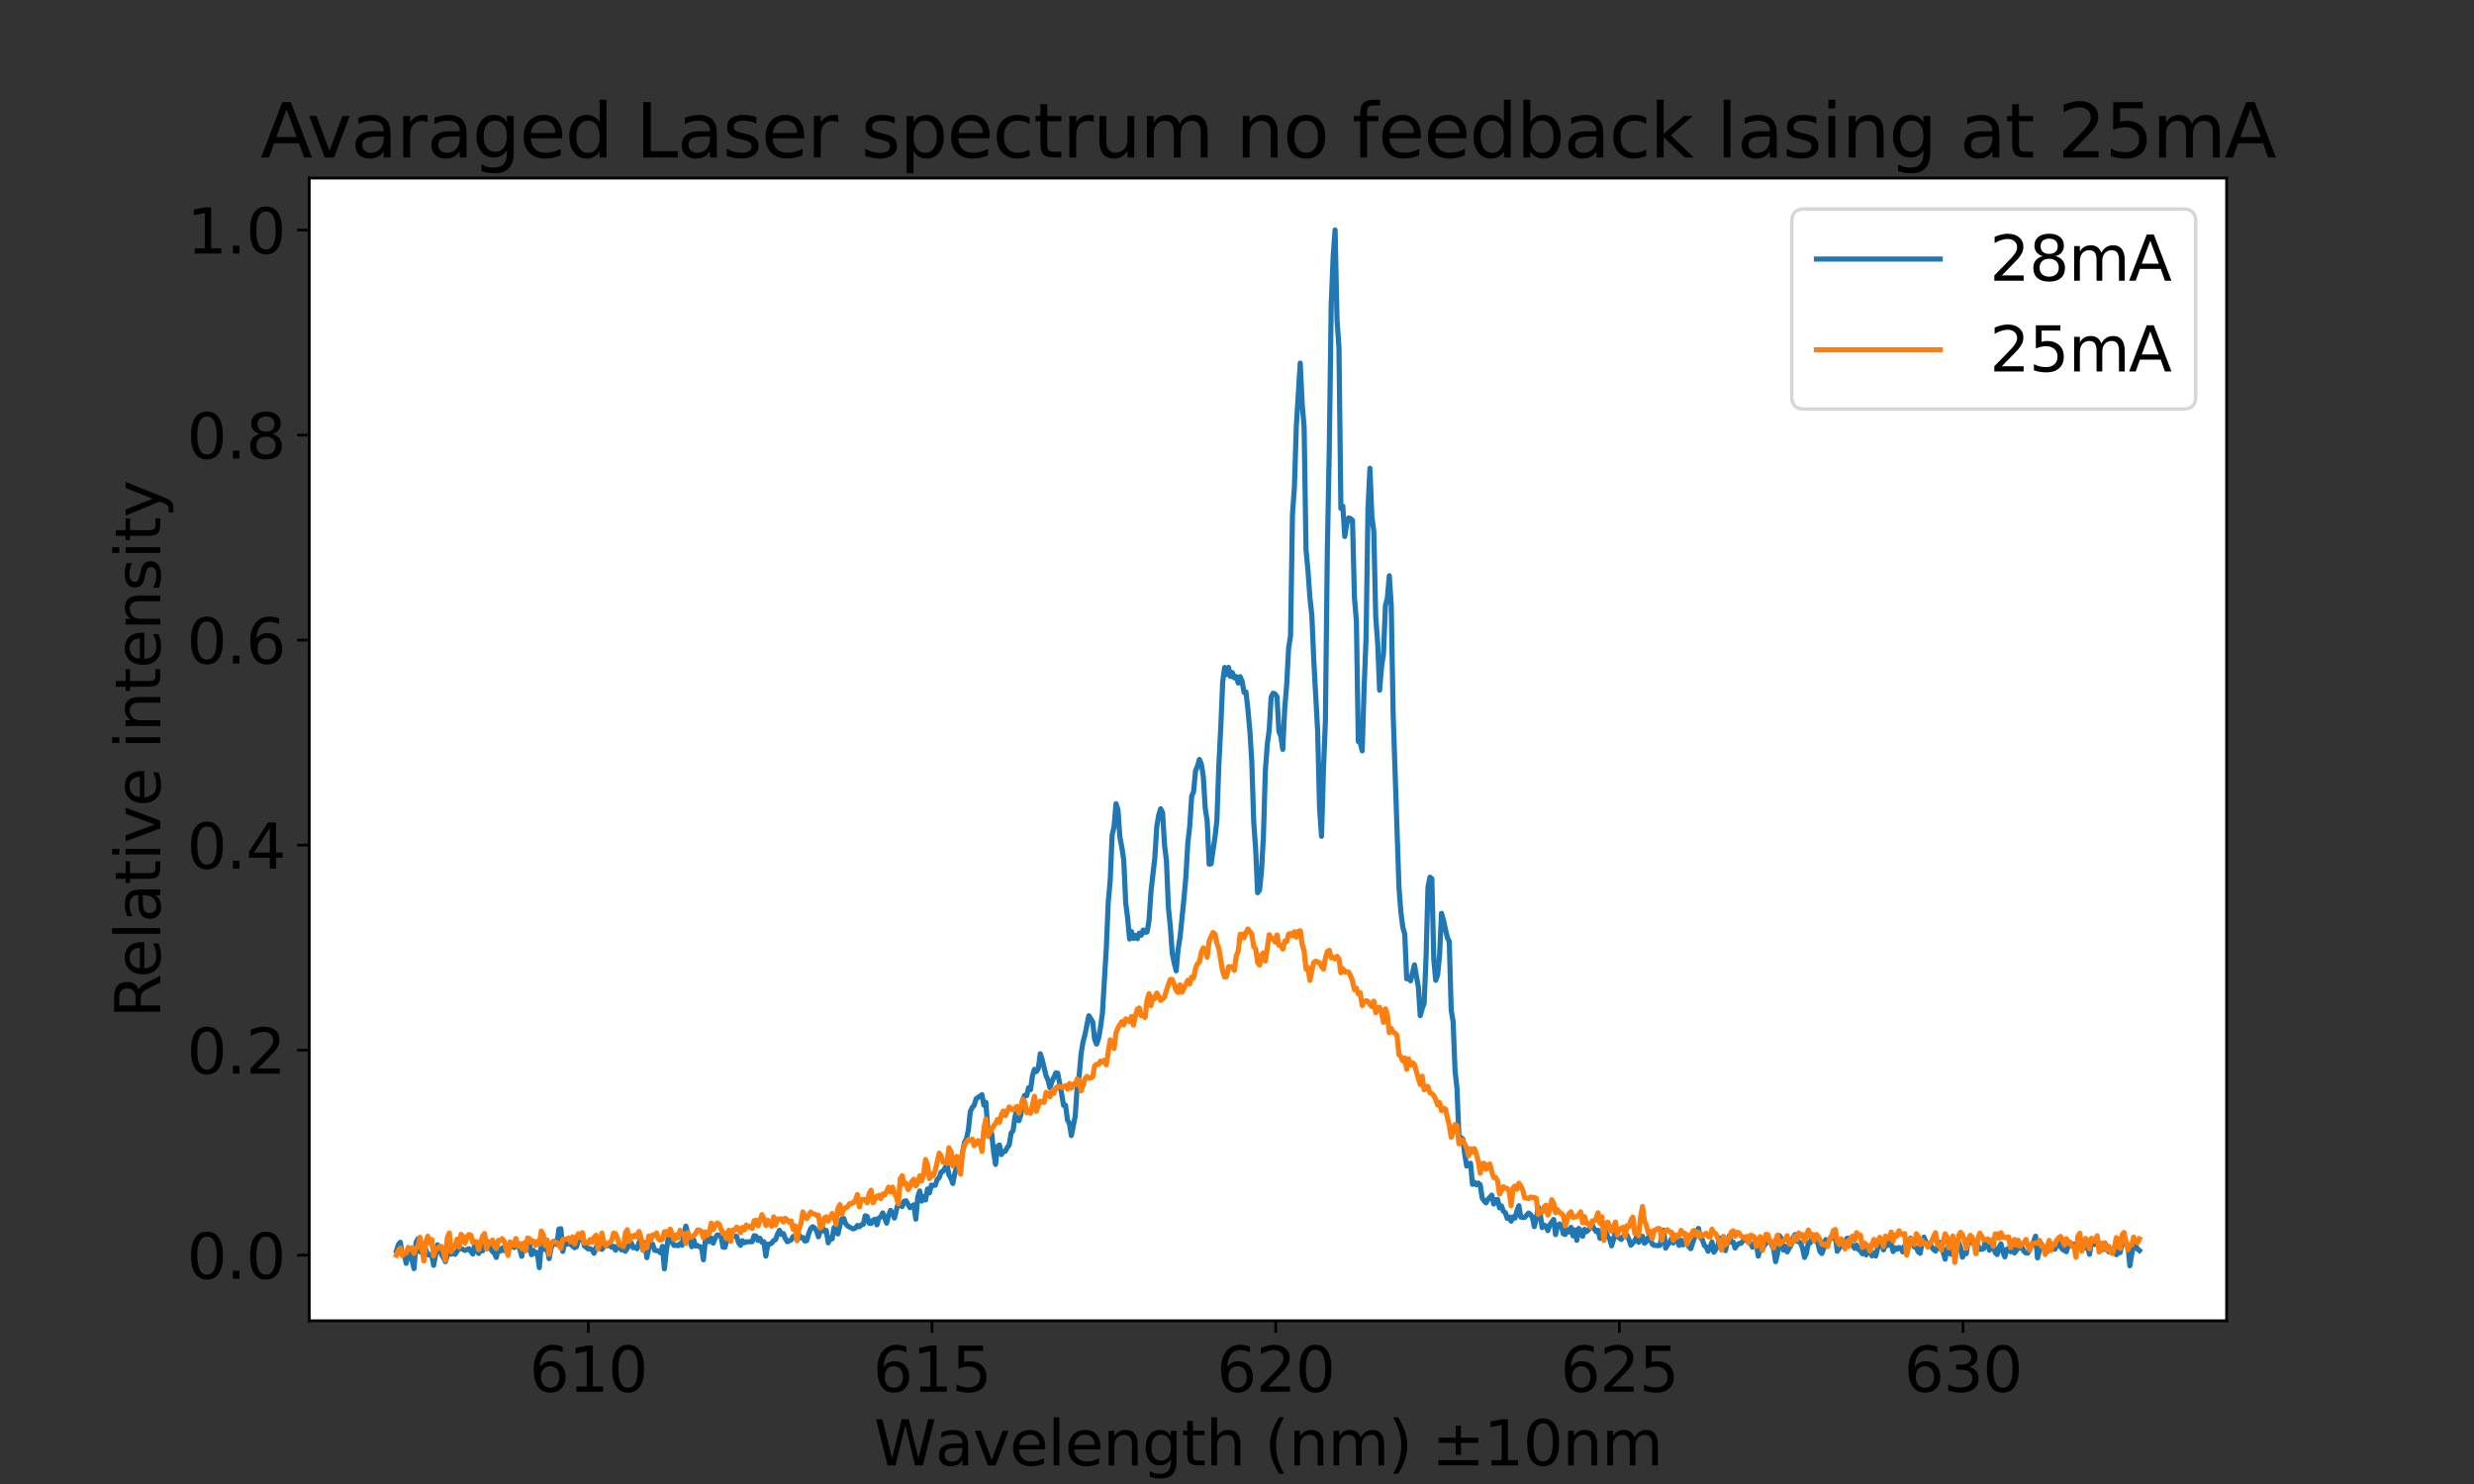<?xml version="1.0" encoding="utf-8" standalone="no"?>
<!DOCTYPE svg PUBLIC "-//W3C//DTD SVG 1.1//EN"
  "http://www.w3.org/Graphics/SVG/1.1/DTD/svg11.dtd">
<svg xmlns:xlink="http://www.w3.org/1999/xlink" width="720pt" height="432pt" viewBox="0 0 720 432" xmlns="http://www.w3.org/2000/svg" version="1.1">
 <rect x="0" y="0" width="720" height="432" fill="#333333" stroke="none"/>
 <defs>
  <style type="text/css">*{stroke-linejoin: round; stroke-linecap: butt}</style>
 </defs>
 <g id="figure_1">
  <g id="patch_1">
   <path d="M 0 432 
L 720 432 
L 720 0 
L 0 0 
L 0 432 
z
" style="fill: none"/>
  </g>
  <g id="axes_1">
   <g id="patch_2">
    <path d="M 90 384.48 
L 648 384.48 
L 648 51.84 
L 90 51.84 
z
" style="fill: #ffffff"/>
   </g>
   <g id="matplotlib.axis_1">
    <g id="xtick_1">
     <g id="line2d_1">
      <defs>
       <path id="m529fa266ee" d="M 0 0 
L 0 3.5 
" style="stroke: #000000; stroke-width: 0.8"/>
      </defs>
      <g>
       <use xlink:href="#m529fa266ee" x="171.212" y="384.48" style="stroke: #000000; stroke-width: 0.8"/>
      </g>
     </g>
     <g id="text_1">
      <!-- 610 -->
      <g transform="translate(154.034 405.157) scale(0.18 -0.18)">
       <defs>
        <path id="DejaVuSans-36" d="M 2113 2584 
Q 1688 2584 1439 2293 
Q 1191 2003 1191 1497 
Q 1191 994 1439 701 
Q 1688 409 2113 409 
Q 2538 409 2786 701 
Q 3034 994 3034 1497 
Q 3034 2003 2786 2293 
Q 2538 2584 2113 2584 
z
M 3366 4563 
L 3366 3988 
Q 3128 4100 2886 4159 
Q 2644 4219 2406 4219 
Q 1781 4219 1451 3797 
Q 1122 3375 1075 2522 
Q 1259 2794 1537 2939 
Q 1816 3084 2150 3084 
Q 2853 3084 3261 2657 
Q 3669 2231 3669 1497 
Q 3669 778 3244 343 
Q 2819 -91 2113 -91 
Q 1303 -91 875 529 
Q 447 1150 447 2328 
Q 447 3434 972 4092 
Q 1497 4750 2381 4750 
Q 2619 4750 2861 4703 
Q 3103 4656 3366 4563 
z
" transform="scale(0.016)"/>
        <path id="DejaVuSans-31" d="M 794 531 
L 1825 531 
L 1825 4091 
L 703 3866 
L 703 4441 
L 1819 4666 
L 2450 4666 
L 2450 531 
L 3481 531 
L 3481 0 
L 794 0 
L 794 531 
z
" transform="scale(0.016)"/>
        <path id="DejaVuSans-30" d="M 2034 4250 
Q 1547 4250 1301 3770 
Q 1056 3291 1056 2328 
Q 1056 1369 1301 889 
Q 1547 409 2034 409 
Q 2525 409 2770 889 
Q 3016 1369 3016 2328 
Q 3016 3291 2770 3770 
Q 2525 4250 2034 4250 
z
M 2034 4750 
Q 2819 4750 3233 4129 
Q 3647 3509 3647 2328 
Q 3647 1150 3233 529 
Q 2819 -91 2034 -91 
Q 1250 -91 836 529 
Q 422 1150 422 2328 
Q 422 3509 836 4129 
Q 1250 4750 2034 4750 
z
" transform="scale(0.016)"/>
       </defs>
       <use xlink:href="#DejaVuSans-36"/>
       <use xlink:href="#DejaVuSans-31" x="63.623"/>
       <use xlink:href="#DejaVuSans-30" x="127.246"/>
      </g>
     </g>
    </g>
    <g id="xtick_2">
     <g id="line2d_2">
      <g>
       <use xlink:href="#m529fa266ee" x="271.234" y="384.48" style="stroke: #000000; stroke-width: 0.8"/>
      </g>
     </g>
     <g id="text_2">
      <!-- 615 -->
      <g transform="translate(254.055 405.157) scale(0.18 -0.18)">
       <defs>
        <path id="DejaVuSans-35" d="M 691 4666 
L 3169 4666 
L 3169 4134 
L 1269 4134 
L 1269 2991 
Q 1406 3038 1543 3061 
Q 1681 3084 1819 3084 
Q 2600 3084 3056 2656 
Q 3513 2228 3513 1497 
Q 3513 744 3044 326 
Q 2575 -91 1722 -91 
Q 1428 -91 1123 -41 
Q 819 9 494 109 
L 494 744 
Q 775 591 1075 516 
Q 1375 441 1709 441 
Q 2250 441 2565 725 
Q 2881 1009 2881 1497 
Q 2881 1984 2565 2268 
Q 2250 2553 1709 2553 
Q 1456 2553 1204 2497 
Q 953 2441 691 2322 
L 691 4666 
z
" transform="scale(0.016)"/>
       </defs>
       <use xlink:href="#DejaVuSans-36"/>
       <use xlink:href="#DejaVuSans-31" x="63.623"/>
       <use xlink:href="#DejaVuSans-35" x="127.246"/>
      </g>
     </g>
    </g>
    <g id="xtick_3">
     <g id="line2d_3">
      <g>
       <use xlink:href="#m529fa266ee" x="371.255" y="384.48" style="stroke: #000000; stroke-width: 0.8"/>
      </g>
     </g>
     <g id="text_3">
      <!-- 620 -->
      <g transform="translate(354.076 405.157) scale(0.18 -0.18)">
       <defs>
        <path id="DejaVuSans-32" d="M 1228 531 
L 3431 531 
L 3431 0 
L 469 0 
L 469 531 
Q 828 903 1448 1529 
Q 2069 2156 2228 2338 
Q 2531 2678 2651 2914 
Q 2772 3150 2772 3378 
Q 2772 3750 2511 3984 
Q 2250 4219 1831 4219 
Q 1534 4219 1204 4116 
Q 875 4013 500 3803 
L 500 4441 
Q 881 4594 1212 4672 
Q 1544 4750 1819 4750 
Q 2544 4750 2975 4387 
Q 3406 4025 3406 3419 
Q 3406 3131 3298 2873 
Q 3191 2616 2906 2266 
Q 2828 2175 2409 1742 
Q 1991 1309 1228 531 
z
" transform="scale(0.016)"/>
       </defs>
       <use xlink:href="#DejaVuSans-36"/>
       <use xlink:href="#DejaVuSans-32" x="63.623"/>
       <use xlink:href="#DejaVuSans-30" x="127.246"/>
      </g>
     </g>
    </g>
    <g id="xtick_4">
     <g id="line2d_4">
      <g>
       <use xlink:href="#m529fa266ee" x="471.276" y="384.48" style="stroke: #000000; stroke-width: 0.8"/>
      </g>
     </g>
     <g id="text_4">
      <!-- 625 -->
      <g transform="translate(454.097 405.157) scale(0.18 -0.18)">
       <use xlink:href="#DejaVuSans-36"/>
       <use xlink:href="#DejaVuSans-32" x="63.623"/>
       <use xlink:href="#DejaVuSans-35" x="127.246"/>
      </g>
     </g>
    </g>
    <g id="xtick_5">
     <g id="line2d_5">
      <g>
       <use xlink:href="#m529fa266ee" x="571.297" y="384.48" style="stroke: #000000; stroke-width: 0.8"/>
      </g>
     </g>
     <g id="text_5">
      <!-- 630 -->
      <g transform="translate(554.118 405.157) scale(0.18 -0.18)">
       <defs>
        <path id="DejaVuSans-33" d="M 2597 2516 
Q 3050 2419 3304 2112 
Q 3559 1806 3559 1356 
Q 3559 666 3084 287 
Q 2609 -91 1734 -91 
Q 1441 -91 1130 -33 
Q 819 25 488 141 
L 488 750 
Q 750 597 1062 519 
Q 1375 441 1716 441 
Q 2309 441 2620 675 
Q 2931 909 2931 1356 
Q 2931 1769 2642 2001 
Q 2353 2234 1838 2234 
L 1294 2234 
L 1294 2753 
L 1863 2753 
Q 2328 2753 2575 2939 
Q 2822 3125 2822 3475 
Q 2822 3834 2567 4026 
Q 2313 4219 1838 4219 
Q 1578 4219 1281 4162 
Q 984 4106 628 3988 
L 628 4550 
Q 988 4650 1302 4700 
Q 1616 4750 1894 4750 
Q 2613 4750 3031 4423 
Q 3450 4097 3450 3541 
Q 3450 3153 3228 2886 
Q 3006 2619 2597 2516 
z
" transform="scale(0.016)"/>
       </defs>
       <use xlink:href="#DejaVuSans-36"/>
       <use xlink:href="#DejaVuSans-33" x="63.623"/>
       <use xlink:href="#DejaVuSans-30" x="127.246"/>
      </g>
     </g>
    </g>
    <g id="text_6">
     <!-- Wavelength (nm) $\pm 10$nm -->
     <g transform="translate(254.34 426.581) scale(0.18 -0.18)">
      <defs>
       <path id="DejaVuSans-57" d="M 213 4666 
L 850 4666 
L 1831 722 
L 2809 4666 
L 3519 4666 
L 4500 722 
L 5478 4666 
L 6119 4666 
L 4947 0 
L 4153 0 
L 3169 4050 
L 2175 0 
L 1381 0 
L 213 4666 
z
" transform="scale(0.016)"/>
       <path id="DejaVuSans-61" d="M 2194 1759 
Q 1497 1759 1228 1600 
Q 959 1441 959 1056 
Q 959 750 1161 570 
Q 1363 391 1709 391 
Q 2188 391 2477 730 
Q 2766 1069 2766 1631 
L 2766 1759 
L 2194 1759 
z
M 3341 1997 
L 3341 0 
L 2766 0 
L 2766 531 
Q 2569 213 2275 61 
Q 1981 -91 1556 -91 
Q 1019 -91 701 211 
Q 384 513 384 1019 
Q 384 1609 779 1909 
Q 1175 2209 1959 2209 
L 2766 2209 
L 2766 2266 
Q 2766 2663 2505 2880 
Q 2244 3097 1772 3097 
Q 1472 3097 1187 3025 
Q 903 2953 641 2809 
L 641 3341 
Q 956 3463 1253 3523 
Q 1550 3584 1831 3584 
Q 2591 3584 2966 3190 
Q 3341 2797 3341 1997 
z
" transform="scale(0.016)"/>
       <path id="DejaVuSans-76" d="M 191 3500 
L 800 3500 
L 1894 563 
L 2988 3500 
L 3597 3500 
L 2284 0 
L 1503 0 
L 191 3500 
z
" transform="scale(0.016)"/>
       <path id="DejaVuSans-65" d="M 3597 1894 
L 3597 1613 
L 953 1613 
Q 991 1019 1311 708 
Q 1631 397 2203 397 
Q 2534 397 2845 478 
Q 3156 559 3463 722 
L 3463 178 
Q 3153 47 2828 -22 
Q 2503 -91 2169 -91 
Q 1331 -91 842 396 
Q 353 884 353 1716 
Q 353 2575 817 3079 
Q 1281 3584 2069 3584 
Q 2775 3584 3186 3129 
Q 3597 2675 3597 1894 
z
M 3022 2063 
Q 3016 2534 2758 2815 
Q 2500 3097 2075 3097 
Q 1594 3097 1305 2825 
Q 1016 2553 972 2059 
L 3022 2063 
z
" transform="scale(0.016)"/>
       <path id="DejaVuSans-6c" d="M 603 4863 
L 1178 4863 
L 1178 0 
L 603 0 
L 603 4863 
z
" transform="scale(0.016)"/>
       <path id="DejaVuSans-6e" d="M 3513 2113 
L 3513 0 
L 2938 0 
L 2938 2094 
Q 2938 2591 2744 2837 
Q 2550 3084 2163 3084 
Q 1697 3084 1428 2787 
Q 1159 2491 1159 1978 
L 1159 0 
L 581 0 
L 581 3500 
L 1159 3500 
L 1159 2956 
Q 1366 3272 1645 3428 
Q 1925 3584 2291 3584 
Q 2894 3584 3203 3211 
Q 3513 2838 3513 2113 
z
" transform="scale(0.016)"/>
       <path id="DejaVuSans-67" d="M 2906 1791 
Q 2906 2416 2648 2759 
Q 2391 3103 1925 3103 
Q 1463 3103 1205 2759 
Q 947 2416 947 1791 
Q 947 1169 1205 825 
Q 1463 481 1925 481 
Q 2391 481 2648 825 
Q 2906 1169 2906 1791 
z
M 3481 434 
Q 3481 -459 3084 -895 
Q 2688 -1331 1869 -1331 
Q 1566 -1331 1297 -1286 
Q 1028 -1241 775 -1147 
L 775 -588 
Q 1028 -725 1275 -790 
Q 1522 -856 1778 -856 
Q 2344 -856 2625 -561 
Q 2906 -266 2906 331 
L 2906 616 
Q 2728 306 2450 153 
Q 2172 0 1784 0 
Q 1141 0 747 490 
Q 353 981 353 1791 
Q 353 2603 747 3093 
Q 1141 3584 1784 3584 
Q 2172 3584 2450 3431 
Q 2728 3278 2906 2969 
L 2906 3500 
L 3481 3500 
L 3481 434 
z
" transform="scale(0.016)"/>
       <path id="DejaVuSans-74" d="M 1172 4494 
L 1172 3500 
L 2356 3500 
L 2356 3053 
L 1172 3053 
L 1172 1153 
Q 1172 725 1289 603 
Q 1406 481 1766 481 
L 2356 481 
L 2356 0 
L 1766 0 
Q 1100 0 847 248 
Q 594 497 594 1153 
L 594 3053 
L 172 3053 
L 172 3500 
L 594 3500 
L 594 4494 
L 1172 4494 
z
" transform="scale(0.016)"/>
       <path id="DejaVuSans-68" d="M 3513 2113 
L 3513 0 
L 2938 0 
L 2938 2094 
Q 2938 2591 2744 2837 
Q 2550 3084 2163 3084 
Q 1697 3084 1428 2787 
Q 1159 2491 1159 1978 
L 1159 0 
L 581 0 
L 581 4863 
L 1159 4863 
L 1159 2956 
Q 1366 3272 1645 3428 
Q 1925 3584 2291 3584 
Q 2894 3584 3203 3211 
Q 3513 2838 3513 2113 
z
" transform="scale(0.016)"/>
       <path id="DejaVuSans-20" transform="scale(0.016)"/>
       <path id="DejaVuSans-28" d="M 1984 4856 
Q 1566 4138 1362 3434 
Q 1159 2731 1159 2009 
Q 1159 1288 1364 580 
Q 1569 -128 1984 -844 
L 1484 -844 
Q 1016 -109 783 600 
Q 550 1309 550 2009 
Q 550 2706 781 3412 
Q 1013 4119 1484 4856 
L 1984 4856 
z
" transform="scale(0.016)"/>
       <path id="DejaVuSans-6d" d="M 3328 2828 
Q 3544 3216 3844 3400 
Q 4144 3584 4550 3584 
Q 5097 3584 5394 3201 
Q 5691 2819 5691 2113 
L 5691 0 
L 5113 0 
L 5113 2094 
Q 5113 2597 4934 2840 
Q 4756 3084 4391 3084 
Q 3944 3084 3684 2787 
Q 3425 2491 3425 1978 
L 3425 0 
L 2847 0 
L 2847 2094 
Q 2847 2600 2669 2842 
Q 2491 3084 2119 3084 
Q 1678 3084 1418 2786 
Q 1159 2488 1159 1978 
L 1159 0 
L 581 0 
L 581 3500 
L 1159 3500 
L 1159 2956 
Q 1356 3278 1631 3431 
Q 1906 3584 2284 3584 
Q 2666 3584 2933 3390 
Q 3200 3197 3328 2828 
z
" transform="scale(0.016)"/>
       <path id="DejaVuSans-29" d="M 513 4856 
L 1013 4856 
Q 1481 4119 1714 3412 
Q 1947 2706 1947 2009 
Q 1947 1309 1714 600 
Q 1481 -109 1013 -844 
L 513 -844 
Q 928 -128 1133 580 
Q 1338 1288 1338 2009 
Q 1338 2731 1133 3434 
Q 928 4138 513 4856 
z
" transform="scale(0.016)"/>
       <path id="DejaVuSans-b1" d="M 2944 4013 
L 2944 2803 
L 4684 2803 
L 4684 2272 
L 2944 2272 
L 2944 1063 
L 2419 1063 
L 2419 2272 
L 678 2272 
L 678 2803 
L 2419 2803 
L 2419 4013 
L 2944 4013 
z
M 678 531 
L 4684 531 
L 4684 0 
L 678 0 
L 678 531 
z
" transform="scale(0.016)"/>
      </defs>
      <use xlink:href="#DejaVuSans-57" transform="translate(0 0.016)"/>
      <use xlink:href="#DejaVuSans-61" transform="translate(98.877 0.016)"/>
      <use xlink:href="#DejaVuSans-76" transform="translate(160.156 0.016)"/>
      <use xlink:href="#DejaVuSans-65" transform="translate(219.336 0.016)"/>
      <use xlink:href="#DejaVuSans-6c" transform="translate(280.859 0.016)"/>
      <use xlink:href="#DejaVuSans-65" transform="translate(308.643 0.016)"/>
      <use xlink:href="#DejaVuSans-6e" transform="translate(370.166 0.016)"/>
      <use xlink:href="#DejaVuSans-67" transform="translate(433.545 0.016)"/>
      <use xlink:href="#DejaVuSans-74" transform="translate(497.021 0.016)"/>
      <use xlink:href="#DejaVuSans-68" transform="translate(536.23 0.016)"/>
      <use xlink:href="#DejaVuSans-20" transform="translate(599.609 0.016)"/>
      <use xlink:href="#DejaVuSans-28" transform="translate(631.396 0.016)"/>
      <use xlink:href="#DejaVuSans-6e" transform="translate(670.41 0.016)"/>
      <use xlink:href="#DejaVuSans-6d" transform="translate(733.789 0.016)"/>
      <use xlink:href="#DejaVuSans-29" transform="translate(831.201 0.016)"/>
      <use xlink:href="#DejaVuSans-20" transform="translate(870.215 0.016)"/>
      <use xlink:href="#DejaVuSans-b1" transform="translate(902.002 0.016)"/>
      <use xlink:href="#DejaVuSans-31" transform="translate(985.791 0.016)"/>
      <use xlink:href="#DejaVuSans-30" transform="translate(1049.414 0.016)"/>
      <use xlink:href="#DejaVuSans-6e" transform="translate(1113.037 0.016)"/>
      <use xlink:href="#DejaVuSans-6d" transform="translate(1176.416 0.016)"/>
     </g>
    </g>
   </g>
   <g id="matplotlib.axis_2">
    <g id="ytick_1">
     <g id="line2d_6">
      <defs>
       <path id="m87c6b15ca6" d="M 0 0 
L -3.5 0 
" style="stroke: #000000; stroke-width: 0.8"/>
      </defs>
      <g>
       <use xlink:href="#m87c6b15ca6" x="90" y="365.388" style="stroke: #000000; stroke-width: 0.8"/>
      </g>
     </g>
     <g id="text_7">
      <!-- 0.0 -->
      <g transform="translate(54.374 372.226) scale(0.18 -0.18)">
       <defs>
        <path id="DejaVuSans-2e" d="M 684 794 
L 1344 794 
L 1344 0 
L 684 0 
L 684 794 
z
" transform="scale(0.016)"/>
       </defs>
       <use xlink:href="#DejaVuSans-30"/>
       <use xlink:href="#DejaVuSans-2e" x="63.623"/>
       <use xlink:href="#DejaVuSans-30" x="95.41"/>
      </g>
     </g>
    </g>
    <g id="ytick_2">
     <g id="line2d_7">
      <g>
       <use xlink:href="#m87c6b15ca6" x="90" y="305.702" style="stroke: #000000; stroke-width: 0.8"/>
      </g>
     </g>
     <g id="text_8">
      <!-- 0.2 -->
      <g transform="translate(54.374 312.541) scale(0.18 -0.18)">
       <use xlink:href="#DejaVuSans-30"/>
       <use xlink:href="#DejaVuSans-2e" x="63.623"/>
       <use xlink:href="#DejaVuSans-32" x="95.41"/>
      </g>
     </g>
    </g>
    <g id="ytick_3">
     <g id="line2d_8">
      <g>
       <use xlink:href="#m87c6b15ca6" x="90" y="246.017" style="stroke: #000000; stroke-width: 0.8"/>
      </g>
     </g>
     <g id="text_9">
      <!-- 0.4 -->
      <g transform="translate(54.374 252.855) scale(0.18 -0.18)">
       <defs>
        <path id="DejaVuSans-34" d="M 2419 4116 
L 825 1625 
L 2419 1625 
L 2419 4116 
z
M 2253 4666 
L 3047 4666 
L 3047 1625 
L 3713 1625 
L 3713 1100 
L 3047 1100 
L 3047 0 
L 2419 0 
L 2419 1100 
L 313 1100 
L 313 1709 
L 2253 4666 
z
" transform="scale(0.016)"/>
       </defs>
       <use xlink:href="#DejaVuSans-30"/>
       <use xlink:href="#DejaVuSans-2e" x="63.623"/>
       <use xlink:href="#DejaVuSans-34" x="95.41"/>
      </g>
     </g>
    </g>
    <g id="ytick_4">
     <g id="line2d_9">
      <g>
       <use xlink:href="#m87c6b15ca6" x="90" y="186.331" style="stroke: #000000; stroke-width: 0.8"/>
      </g>
     </g>
     <g id="text_10">
      <!-- 0.6 -->
      <g transform="translate(54.374 193.17) scale(0.18 -0.18)">
       <use xlink:href="#DejaVuSans-30"/>
       <use xlink:href="#DejaVuSans-2e" x="63.623"/>
       <use xlink:href="#DejaVuSans-36" x="95.41"/>
      </g>
     </g>
    </g>
    <g id="ytick_5">
     <g id="line2d_10">
      <g>
       <use xlink:href="#m87c6b15ca6" x="90" y="126.646" style="stroke: #000000; stroke-width: 0.8"/>
      </g>
     </g>
     <g id="text_11">
      <!-- 0.8 -->
      <g transform="translate(54.374 133.484) scale(0.18 -0.18)">
       <defs>
        <path id="DejaVuSans-38" d="M 2034 2216 
Q 1584 2216 1326 1975 
Q 1069 1734 1069 1313 
Q 1069 891 1326 650 
Q 1584 409 2034 409 
Q 2484 409 2743 651 
Q 3003 894 3003 1313 
Q 3003 1734 2745 1975 
Q 2488 2216 2034 2216 
z
M 1403 2484 
Q 997 2584 770 2862 
Q 544 3141 544 3541 
Q 544 4100 942 4425 
Q 1341 4750 2034 4750 
Q 2731 4750 3128 4425 
Q 3525 4100 3525 3541 
Q 3525 3141 3298 2862 
Q 3072 2584 2669 2484 
Q 3125 2378 3379 2068 
Q 3634 1759 3634 1313 
Q 3634 634 3220 271 
Q 2806 -91 2034 -91 
Q 1263 -91 848 271 
Q 434 634 434 1313 
Q 434 1759 690 2068 
Q 947 2378 1403 2484 
z
M 1172 3481 
Q 1172 3119 1398 2916 
Q 1625 2713 2034 2713 
Q 2441 2713 2670 2916 
Q 2900 3119 2900 3481 
Q 2900 3844 2670 4047 
Q 2441 4250 2034 4250 
Q 1625 4250 1398 4047 
Q 1172 3844 1172 3481 
z
" transform="scale(0.016)"/>
       </defs>
       <use xlink:href="#DejaVuSans-30"/>
       <use xlink:href="#DejaVuSans-2e" x="63.623"/>
       <use xlink:href="#DejaVuSans-38" x="95.41"/>
      </g>
     </g>
    </g>
    <g id="ytick_6">
     <g id="line2d_11">
      <g>
       <use xlink:href="#m87c6b15ca6" x="90" y="66.96" style="stroke: #000000; stroke-width: 0.8"/>
      </g>
     </g>
     <g id="text_12">
      <!-- 1.0 -->
      <g transform="translate(54.374 73.799) scale(0.18 -0.18)">
       <use xlink:href="#DejaVuSans-31"/>
       <use xlink:href="#DejaVuSans-2e" x="63.623"/>
       <use xlink:href="#DejaVuSans-30" x="95.41"/>
      </g>
     </g>
    </g>
    <g id="text_13">
     <!-- Relative intensity -->
     <g transform="translate(46.631 296.333) rotate(-90) scale(0.18 -0.18)">
      <defs>
       <path id="DejaVuSans-52" d="M 2841 2188 
Q 3044 2119 3236 1894 
Q 3428 1669 3622 1275 
L 4263 0 
L 3584 0 
L 2988 1197 
Q 2756 1666 2539 1819 
Q 2322 1972 1947 1972 
L 1259 1972 
L 1259 0 
L 628 0 
L 628 4666 
L 2053 4666 
Q 2853 4666 3247 4331 
Q 3641 3997 3641 3322 
Q 3641 2881 3436 2590 
Q 3231 2300 2841 2188 
z
M 1259 4147 
L 1259 2491 
L 2053 2491 
Q 2509 2491 2742 2702 
Q 2975 2913 2975 3322 
Q 2975 3731 2742 3939 
Q 2509 4147 2053 4147 
L 1259 4147 
z
" transform="scale(0.016)"/>
       <path id="DejaVuSans-69" d="M 603 3500 
L 1178 3500 
L 1178 0 
L 603 0 
L 603 3500 
z
M 603 4863 
L 1178 4863 
L 1178 4134 
L 603 4134 
L 603 4863 
z
" transform="scale(0.016)"/>
       <path id="DejaVuSans-73" d="M 2834 3397 
L 2834 2853 
Q 2591 2978 2328 3040 
Q 2066 3103 1784 3103 
Q 1356 3103 1142 2972 
Q 928 2841 928 2578 
Q 928 2378 1081 2264 
Q 1234 2150 1697 2047 
L 1894 2003 
Q 2506 1872 2764 1633 
Q 3022 1394 3022 966 
Q 3022 478 2636 193 
Q 2250 -91 1575 -91 
Q 1294 -91 989 -36 
Q 684 19 347 128 
L 347 722 
Q 666 556 975 473 
Q 1284 391 1588 391 
Q 1994 391 2212 530 
Q 2431 669 2431 922 
Q 2431 1156 2273 1281 
Q 2116 1406 1581 1522 
L 1381 1569 
Q 847 1681 609 1914 
Q 372 2147 372 2553 
Q 372 3047 722 3315 
Q 1072 3584 1716 3584 
Q 2034 3584 2315 3537 
Q 2597 3491 2834 3397 
z
" transform="scale(0.016)"/>
       <path id="DejaVuSans-79" d="M 2059 -325 
Q 1816 -950 1584 -1140 
Q 1353 -1331 966 -1331 
L 506 -1331 
L 506 -850 
L 844 -850 
Q 1081 -850 1212 -737 
Q 1344 -625 1503 -206 
L 1606 56 
L 191 3500 
L 800 3500 
L 1894 763 
L 2988 3500 
L 3597 3500 
L 2059 -325 
z
" transform="scale(0.016)"/>
      </defs>
      <use xlink:href="#DejaVuSans-52"/>
      <use xlink:href="#DejaVuSans-65" x="64.982"/>
      <use xlink:href="#DejaVuSans-6c" x="126.506"/>
      <use xlink:href="#DejaVuSans-61" x="154.289"/>
      <use xlink:href="#DejaVuSans-74" x="215.568"/>
      <use xlink:href="#DejaVuSans-69" x="254.777"/>
      <use xlink:href="#DejaVuSans-76" x="282.561"/>
      <use xlink:href="#DejaVuSans-65" x="341.74"/>
      <use xlink:href="#DejaVuSans-20" x="403.264"/>
      <use xlink:href="#DejaVuSans-69" x="435.051"/>
      <use xlink:href="#DejaVuSans-6e" x="462.834"/>
      <use xlink:href="#DejaVuSans-74" x="526.213"/>
      <use xlink:href="#DejaVuSans-65" x="565.422"/>
      <use xlink:href="#DejaVuSans-6e" x="626.945"/>
      <use xlink:href="#DejaVuSans-73" x="690.324"/>
      <use xlink:href="#DejaVuSans-69" x="742.424"/>
      <use xlink:href="#DejaVuSans-74" x="770.207"/>
      <use xlink:href="#DejaVuSans-79" x="809.416"/>
     </g>
    </g>
   </g>
   <g id="line2d_12">
    <path d="M 115.364 364.166 
L 115.934 362.363 
L 116.504 361.63 
L 117.075 365.205 
L 117.645 365.143 
L 118.215 367.771 
L 118.786 364.532 
L 119.356 363.616 
L 119.926 366.916 
L 120.496 369.299 
L 121.067 361.691 
L 121.637 360.621 
L 122.207 364.441 
L 122.777 363.463 
L 123.347 363.555 
L 123.918 363.769 
L 124.488 365.296 
L 125.628 365.205 
L 126.198 368.352 
L 127.338 362.363 
L 127.908 363.402 
L 128.478 365.144 
L 129.048 366.06 
L 129.618 367.282 
L 130.758 363.738 
L 131.328 365.082 
L 131.898 364.685 
L 132.468 365.144 
L 133.607 363.249 
L 134.177 363.433 
L 135.317 364.013 
L 136.456 363.494 
L 137.596 365.052 
L 138.166 362.18 
L 138.735 364.074 
L 139.305 364.899 
L 139.875 363.555 
L 140.445 364.135 
L 141.014 361.507 
L 141.584 361.141 
L 142.153 361.874 
L 142.723 363.463 
L 143.293 364.288 
L 143.862 364.807 
L 144.432 366.06 
L 145.001 363.616 
L 145.571 364.227 
L 146.14 363.31 
L 146.71 364.043 
L 147.279 363.28 
L 147.849 364.135 
L 148.418 362.638 
L 148.988 362.546 
L 149.557 363.157 
L 150.696 362.485 
L 151.265 363.524 
L 151.834 365.724 
L 152.404 362.21 
L 152.973 361.752 
L 153.542 363.83 
L 154.112 362.302 
L 154.681 365.266 
L 155.25 364.013 
L 155.819 364.991 
L 156.389 364.593 
L 156.958 369.024 
L 157.527 362.088 
L 158.096 360.591 
L 158.665 363.769 
L 159.235 363.249 
L 159.804 366.396 
L 160.373 363.432 
L 160.942 361.752 
L 161.511 361.294 
L 162.08 362.302 
L 162.649 357.81 
L 163.218 357.688 
L 163.787 364.288 
L 164.356 361.66 
L 164.925 362.241 
L 165.494 361.171 
L 166.063 362.241 
L 167.201 363.219 
L 167.77 362.944 
L 168.908 359.399 
L 169.476 359.094 
L 170.045 362.669 
L 171.183 363.555 
L 171.752 363.463 
L 172.32 363.86 
L 172.889 364.838 
L 174.027 361.569 
L 174.595 361.874 
L 175.164 363.707 
L 176.301 362.18 
L 176.87 362.669 
L 177.439 362.241 
L 178.007 363.066 
L 178.576 362.791 
L 179.145 363.952 
L 179.713 362.76 
L 180.282 362.974 
L 180.85 363.86 
L 181.419 363.677 
L 181.987 364.257 
L 182.556 363.371 
L 183.124 362.21 
L 183.693 361.752 
L 184.261 363.219 
L 184.83 363.096 
L 185.398 363.524 
L 185.966 361.752 
L 186.535 360.591 
L 187.103 363.921 
L 187.672 361.782 
L 188.24 366.121 
L 188.808 363.402 
L 189.377 362.394 
L 189.945 362.18 
L 190.513 363.952 
L 191.65 364.196 
L 192.218 364.685 
L 192.786 362.821 
L 193.354 369.36 
L 193.923 364.135 
L 194.491 360.224 
L 195.059 360.316 
L 195.627 361.721 
L 196.195 362.577 
L 196.763 362.485 
L 197.331 362.638 
L 197.9 362.027 
L 198.468 362.516 
L 199.036 359.032 
L 199.604 356.924 
L 201.308 362.913 
L 201.876 360.866 
L 202.444 362.73 
L 203.012 362.577 
L 203.58 362.944 
L 204.147 363.066 
L 204.715 366.732 
L 205.283 360.957 
L 205.851 360.285 
L 206.419 361.477 
L 206.987 360.408 
L 207.555 361.874 
L 208.122 360.469 
L 208.69 359.521 
L 209.258 359.521 
L 209.826 359.766 
L 210.394 363.035 
L 210.961 363.096 
L 211.529 361.202 
L 212.097 359.857 
L 212.664 360.224 
L 213.232 359.674 
L 213.8 359.857 
L 214.367 359.919 
L 214.935 361.721 
L 215.503 362.516 
L 216.07 361.171 
L 216.638 361.782 
L 217.206 361.508 
L 218.341 361.477 
L 218.908 361.477 
L 219.476 359.705 
L 220.043 359.857 
L 220.611 361.11 
L 221.178 360.469 
L 221.746 361.63 
L 222.313 361.477 
L 222.88 365.663 
L 223.448 362.21 
L 224.015 362.18 
L 224.583 361.874 
L 225.15 361.141 
L 225.717 360.866 
L 226.285 359.246 
L 226.852 358.146 
L 227.419 359.338 
L 227.987 359.094 
L 228.554 360.53 
L 229.121 361.477 
L 230.256 360.958 
L 230.823 359.949 
L 231.39 360.163 
L 232.525 359.46 
L 233.092 360.377 
L 233.659 360.224 
L 234.226 361.263 
L 234.793 361.141 
L 235.36 359.124 
L 235.927 357.657 
L 236.494 357.107 
L 237.061 357.444 
L 237.628 358.299 
L 238.196 360.041 
L 238.763 358.177 
L 239.33 357.23 
L 239.897 358.452 
L 240.464 358.177 
L 241.03 361.782 
L 241.597 360.377 
L 242.164 360.652 
L 242.731 357.352 
L 243.298 358.605 
L 243.865 359.216 
L 244.432 356.71 
L 244.999 354.877 
L 245.566 354.724 
L 246.133 356.283 
L 246.699 356.894 
L 247.833 357.535 
L 248.4 357.719 
L 248.966 357.474 
L 249.533 356.741 
L 250.1 357.107 
L 250.667 356.557 
L 251.233 356.405 
L 251.8 353.93 
L 252.367 354.113 
L 252.933 356.069 
L 253.5 356.16 
L 254.067 355.213 
L 254.633 354.908 
L 255.2 356.557 
L 255.767 354.602 
L 256.333 354.235 
L 256.9 353.074 
L 258.033 356.069 
L 258.599 353.838 
L 259.166 352.341 
L 259.732 353.013 
L 260.299 354.602 
L 261.432 350.08 
L 261.998 350.783 
L 262.565 351.241 
L 263.131 349.683 
L 263.697 349.561 
L 264.83 351.577 
L 265.963 350.722 
L 266.529 354.908 
L 267.095 348.461 
L 267.662 346.689 
L 268.228 349.652 
L 268.794 348.308 
L 269.36 349.316 
L 269.927 346.108 
L 270.493 347.239 
L 271.059 344.977 
L 271.625 345.1 
L 272.192 345.039 
L 272.758 343.328 
L 273.324 342.839 
L 273.89 341.189 
L 274.456 340.975 
L 275.588 338.958 
L 276.154 342.014 
L 276.721 342.961 
L 277.287 344.519 
L 277.853 341.708 
L 278.419 339.692 
L 278.985 338.745 
L 279.551 339.111 
L 280.117 335.475 
L 280.683 332.603 
L 281.249 331.533 
L 281.815 328.997 
L 282.381 323.62 
L 282.946 322.397 
L 283.512 321.756 
L 284.078 319.861 
L 285.776 318.67 
L 286.342 321.756 
L 286.908 320.9 
L 287.473 328.6 
L 288.039 329.119 
L 288.605 329.944 
L 289.171 335.444 
L 289.737 338.958 
L 290.302 333.703 
L 290.868 333.305 
L 291.434 336.086 
L 291.999 335.261 
L 292.565 335.139 
L 293.131 334.039 
L 293.696 333.336 
L 294.262 329.853 
L 294.828 329.15 
L 295.393 325.086 
L 295.959 322.978 
L 296.525 326.247 
L 297.09 324.506 
L 297.656 320.106 
L 298.221 318.853 
L 298.787 318.945 
L 299.352 316.653 
L 299.918 317.203 
L 300.483 313.109 
L 301.049 311.275 
L 301.614 311.948 
L 302.18 311.031 
L 302.745 306.753 
L 303.311 308.495 
L 304.442 313.2 
L 305.007 314.423 
L 305.572 316.653 
L 306.138 314.881 
L 307.268 312.314 
L 307.834 312.437 
L 308.964 318.456 
L 309.53 321.756 
L 310.095 321.725 
L 310.66 326.064 
L 311.226 327.011 
L 311.791 330.556 
L 312.921 324.964 
L 313.486 316.317 
L 314.052 313.262 
L 314.617 306.815 
L 315.182 303.362 
L 315.747 301.253 
L 316.877 295.693 
L 318.008 297.495 
L 318.573 302.567 
L 319.138 303.942 
L 319.703 302.323 
L 320.268 299.115 
L 320.833 294.959 
L 321.963 276.137 
L 322.528 262.632 
L 323.093 256.338 
L 323.658 243.108 
L 324.223 240.694 
L 324.788 233.972 
L 325.353 235.744 
L 325.918 243.689 
L 326.482 246.591 
L 327.047 250.411 
L 327.612 262.816 
L 328.177 267.277 
L 328.742 273.357 
L 329.307 271.188 
L 329.872 273.174 
L 330.436 272.288 
L 331.001 273.265 
L 331.566 271.646 
L 332.131 272.257 
L 332.696 270.729 
L 333.26 271.432 
L 333.825 271.31 
L 334.39 268.041 
L 334.954 259.638 
L 336.084 249.708 
L 336.648 240.664 
L 337.213 237.272 
L 337.778 235.439 
L 338.342 236.539 
L 338.907 245.95 
L 339.472 250.655 
L 340.036 264.191 
L 340.601 269.782 
L 341.165 277.482 
L 341.73 280.354 
L 342.295 282.615 
L 342.859 276.321 
L 343.424 272.868 
L 344.553 261.716 
L 345.117 255.33 
L 345.682 245.461 
L 346.246 240.511 
L 346.81 231.803 
L 347.375 230.428 
L 347.939 224.378 
L 348.504 223.033 
L 349.068 221.078 
L 349.632 222.483 
L 350.197 226.058 
L 350.761 235.377 
L 351.326 238.983 
L 351.89 251.541 
L 352.454 251.48 
L 353.583 243.78 
L 354.147 238.8 
L 354.711 222.82 
L 355.276 211.759 
L 355.84 198.467 
L 356.404 194.312 
L 356.968 196.359 
L 357.533 194.281 
L 358.097 196.94 
L 358.661 195.809 
L 359.225 197.337 
L 359.789 196.97 
L 360.353 198.834 
L 360.917 197.001 
L 361.482 198.345 
L 362.046 201.554 
L 362.61 201.431 
L 363.174 206.442 
L 363.738 212.645 
L 364.302 221.628 
L 364.866 239.258 
L 365.43 247.111 
L 365.994 259.882 
L 366.558 259.149 
L 367.122 253.68 
L 367.686 243.597 
L 368.25 224.469 
L 368.814 216.708 
L 369.378 212.461 
L 369.942 202.929 
L 370.506 201.798 
L 371.07 202.012 
L 371.634 202.806 
L 372.198 212.92 
L 372.761 214.325 
L 373.325 218.145 
L 373.889 206.167 
L 374.453 199.506 
L 375.017 188.72 
L 375.581 185.115 
L 376.145 149.763 
L 376.708 141.788 
L 377.272 123.853 
L 378.4 105.703 
L 378.963 117.528 
L 379.527 124.219 
L 380.091 160.121 
L 380.655 166.079 
L 381.218 173.993 
L 381.782 179.126 
L 382.346 192.295 
L 383.473 212.828 
L 384.037 235.408 
L 384.6 243.444 
L 385.164 223.981 
L 385.727 209.895 
L 386.291 160.091 
L 386.855 130.819 
L 387.418 88.593 
L 387.982 74.751 
L 388.545 66.96 
L 389.109 93.084 
L 389.672 101.181 
L 390.236 148.021 
L 390.799 147.349 
L 391.363 156.18 
L 391.926 152.574 
L 392.49 150.802 
L 393.053 150.955 
L 393.617 151.505 
L 394.18 173.932 
L 394.743 180.746 
L 395.307 215.853 
L 395.87 216.159 
L 396.434 218.572 
L 396.997 200.209 
L 397.56 185.818 
L 398.124 148.083 
L 398.687 136.319 
L 399.25 150.252 
L 399.814 154.682 
L 400.377 179.615 
L 400.94 187.193 
L 401.504 200.912 
L 402.067 194.159 
L 402.63 190.309 
L 403.193 176.315 
L 403.757 174.115 
L 404.32 167.607 
L 404.883 176.071 
L 405.446 207.939 
L 407.136 258.355 
L 407.699 265.565 
L 408.262 269.965 
L 408.825 271.921 
L 409.388 284.937 
L 409.951 284.509 
L 410.514 285.518 
L 411.641 280.874 
L 412.767 287.259 
L 413.33 295.662 
L 413.893 293.584 
L 414.456 292.148 
L 415.019 278.674 
L 415.582 258.294 
L 416.145 255.36 
L 416.708 255.788 
L 417.271 279.407 
L 417.834 285.365 
L 418.396 283.776 
L 418.959 277.91 
L 419.522 265.871 
L 420.085 267.888 
L 421.211 272.929 
L 421.774 274.06 
L 422.337 294.012 
L 422.9 297.434 
L 423.462 311.764 
L 424.025 316.836 
L 424.588 330.739 
L 425.714 331.564 
L 426.276 335.994 
L 426.839 339.447 
L 427.965 338.622 
L 428.527 344.764 
L 429.09 344.183 
L 429.653 344.916 
L 430.215 344.397 
L 430.778 344.886 
L 431.341 348.705 
L 431.904 349.561 
L 432.466 350.172 
L 433.029 349.163 
L 434.154 347.911 
L 434.717 350.508 
L 435.279 349.224 
L 435.842 349.163 
L 436.404 351.608 
L 436.967 351.058 
L 437.53 352.616 
L 438.092 353.013 
L 438.655 354.694 
L 439.217 354.266 
L 439.78 355.488 
L 440.342 354.235 
L 440.905 354.602 
L 441.467 352.494 
L 442.03 350.997 
L 442.592 354.297 
L 443.155 354.419 
L 443.717 354.419 
L 444.842 353.135 
L 445.404 353.502 
L 445.967 354.388 
L 446.529 357.077 
L 447.091 354.908 
L 447.654 351.333 
L 448.216 352.983 
L 448.778 357.352 
L 449.341 356.619 
L 449.903 356.955 
L 450.465 358.238 
L 451.028 356.558 
L 452.152 354.999 
L 452.714 359.399 
L 453.277 356.771 
L 453.839 356.283 
L 454.401 356.771 
L 454.963 359.155 
L 455.526 359.369 
L 456.088 357.932 
L 456.65 358.635 
L 457.212 357.291 
L 457.774 359.766 
L 458.337 358.024 
L 458.899 361.08 
L 459.461 357.596 
L 460.023 358.391 
L 460.585 359.888 
L 461.147 357.871 
L 461.709 358.544 
L 462.271 358.024 
L 463.395 356.649 
L 463.958 357.719 
L 464.52 358.513 
L 465.082 358.116 
L 465.644 360.499 
L 466.768 358.024 
L 467.33 358.36 
L 467.892 360.041 
L 468.454 360.652 
L 469.016 362.669 
L 469.578 360.835 
L 470.139 358.605 
L 470.701 359.949 
L 471.825 360.805 
L 472.387 359.888 
L 472.949 359.98 
L 473.511 359.613 
L 474.073 360.835 
L 474.635 362.485 
L 475.758 361.202 
L 476.32 359.949 
L 476.882 361.66 
L 477.444 360.927 
L 478.006 359.888 
L 478.567 361.905 
L 479.129 361.477 
L 479.691 360.163 
L 480.253 360.255 
L 480.814 362.149 
L 481.376 362.516 
L 482.5 362.607 
L 483.061 362.546 
L 483.623 360.01 
L 484.185 358.116 
L 484.746 363.341 
L 485.308 362.394 
L 485.87 361.721 
L 486.431 360.621 
L 486.993 361.844 
L 487.554 360.988 
L 488.116 360.591 
L 488.678 362.546 
L 489.239 361.049 
L 489.801 362.394 
L 490.362 361.752 
L 490.924 361.996 
L 491.486 362.883 
L 492.047 363.494 
L 493.17 360.255 
L 493.732 359.246 
L 494.293 357.596 
L 494.855 360.316 
L 495.416 360.774 
L 495.978 362.516 
L 496.539 362.974 
L 497.101 364.257 
L 497.662 363.157 
L 498.223 361.538 
L 498.785 364.532 
L 499.346 363.707 
L 499.908 362.638 
L 500.469 360.377 
L 501.03 360.621 
L 501.592 362.088 
L 502.153 364.074 
L 502.715 361.477 
L 503.276 359.735 
L 503.837 361.599 
L 504.399 361.538 
L 504.96 363.31 
L 505.521 362.455 
L 506.082 361.966 
L 506.644 361.966 
L 507.766 360.652 
L 508.328 360.927 
L 508.889 361.66 
L 509.45 361.996 
L 510.011 363.035 
L 510.573 361.966 
L 511.134 361.813 
L 511.695 365.663 
L 512.256 363.494 
L 512.817 363.952 
L 513.378 362.607 
L 514.501 361.324 
L 515.062 361.049 
L 516.184 363.616 
L 516.745 367.282 
L 517.306 364.96 
L 517.867 359.735 
L 518.429 360.56 
L 518.99 363.921 
L 519.551 362.791 
L 520.112 364.441 
L 520.673 363.402 
L 521.234 362.607 
L 521.795 360.499 
L 522.356 359.43 
L 522.917 361.324 
L 523.478 361.416 
L 524.039 361.905 
L 524.6 363.371 
L 525.161 366.06 
L 525.722 364.838 
L 526.283 361.721 
L 526.844 361.782 
L 527.405 360.255 
L 527.966 359.857 
L 529.087 362.057 
L 529.648 364.288 
L 530.209 364.899 
L 530.77 363.371 
L 531.331 360.866 
L 531.892 361.813 
L 533.014 359.857 
L 533.574 360.499 
L 534.135 359.857 
L 534.696 364.257 
L 535.257 363.341 
L 535.818 362.699 
L 536.378 361.416 
L 536.939 361.66 
L 537.5 360.499 
L 538.061 360.438 
L 538.621 362.332 
L 539.182 362.546 
L 539.743 363.402 
L 540.304 362.455 
L 540.864 363.738 
L 541.425 364.074 
L 541.986 364.991 
L 542.546 364.135 
L 543.107 365.296 
L 543.668 362.73 
L 544.789 365.571 
L 545.35 364.716 
L 545.91 365.632 
L 546.471 363.096 
L 547.032 361.294 
L 547.592 362.149 
L 548.153 363.86 
L 548.713 362.455 
L 549.274 362.546 
L 549.835 361.446 
L 550.395 362.149 
L 550.956 364.318 
L 551.516 363.219 
L 552.077 363.677 
L 552.637 363.157 
L 553.198 363.341 
L 553.758 364.441 
L 554.319 362.607 
L 554.879 364.38 
L 555.44 362.669 
L 556 360.438 
L 557.121 362.974 
L 557.682 363.157 
L 558.242 364.41 
L 558.802 364.838 
L 559.363 362.027 
L 559.923 360.132 
L 560.484 361.599 
L 561.044 362.18 
L 561.604 361.905 
L 562.165 362.974 
L 562.725 363.769 
L 563.286 364.196 
L 563.846 363.127 
L 564.406 361.66 
L 564.967 362.516 
L 566.087 366.549 
L 566.648 363.524 
L 567.208 362.669 
L 567.768 365.113 
L 568.328 363.066 
L 568.889 365.48 
L 569.449 363.83 
L 570.009 361.569 
L 570.569 363.28 
L 571.13 365.968 
L 571.69 364.777 
L 572.25 364.93 
L 572.81 360.744 
L 573.371 360.499 
L 573.931 361.813 
L 574.491 361.569 
L 575.051 362.332 
L 575.611 362.546 
L 576.171 363.707 
L 576.732 363.677 
L 577.292 363.494 
L 577.852 361.08 
L 578.412 361.446 
L 578.972 363.952 
L 579.532 362.18 
L 580.092 362.363 
L 580.652 364.624 
L 581.213 365.205 
L 581.773 363.096 
L 582.333 362.088 
L 582.893 364.441 
L 583.453 365.877 
L 584.013 363.707 
L 584.573 363.402 
L 585.133 364.38 
L 585.693 362.913 
L 586.253 364.746 
L 586.813 364.074 
L 587.373 362.027 
L 587.933 363.341 
L 588.493 363.127 
L 589.053 364.319 
L 589.613 364.746 
L 590.173 364.716 
L 591.853 361.385 
L 592.413 359.857 
L 592.972 366.182 
L 594.092 362.088 
L 594.652 363.096 
L 595.212 363.432 
L 595.772 364.38 
L 596.332 361.813 
L 596.892 362.76 
L 597.451 362.149 
L 598.011 363.646 
L 598.571 362.394 
L 599.131 361.874 
L 599.691 362.913 
L 600.251 363.707 
L 601.37 364.38 
L 601.93 362.485 
L 603.049 362.638 
L 603.609 362.149 
L 604.169 362.73 
L 604.729 361.966 
L 605.288 361.416 
L 605.848 362.516 
L 606.408 361.752 
L 606.968 363.249 
L 607.527 362.73 
L 608.087 365.143 
L 608.647 361.752 
L 609.206 362.271 
L 609.766 362.241 
L 610.326 360.683 
L 610.885 362.18 
L 611.445 362.119 
L 612.005 363.738 
L 612.564 361.813 
L 613.124 363.738 
L 613.684 364.41 
L 614.243 364.532 
L 615.362 363.005 
L 615.922 365.266 
L 616.482 364.746 
L 617.041 364.594 
L 617.601 361.171 
L 618.16 359.766 
L 618.72 362.455 
L 619.279 362.485 
L 619.839 368.474 
L 620.398 365.052 
L 620.958 362.607 
L 621.517 362.577 
L 622.077 363.585 
L 622.636 364.043 
L 622.636 364.043 
" clip-path="url(#p1554bc58fe)" style="fill: none; stroke: #1f77b4; stroke-width: 1.5; stroke-linecap: square"/>
   </g>
   <g id="line2d_13">
    <path d="M 115.364 365.388 
L 115.934 364.074 
L 116.504 363.31 
L 117.075 365.54 
L 117.645 364.868 
L 118.215 364.777 
L 118.786 363.127 
L 119.356 363.738 
L 119.926 363.249 
L 120.496 364.899 
L 121.067 363.279 
L 121.637 363.096 
L 122.207 360.193 
L 122.777 363.035 
L 123.347 367.068 
L 123.918 361.629 
L 124.488 359.857 
L 125.058 361.813 
L 125.628 360.804 
L 126.198 365.571 
L 126.768 363.524 
L 127.338 363.585 
L 127.908 362.821 
L 128.478 362.852 
L 129.048 364.104 
L 129.618 366.885 
L 130.188 360.255 
L 130.758 358.941 
L 131.328 364.379 
L 131.898 362.699 
L 132.468 362.577 
L 133.038 360.713 
L 133.607 363.035 
L 134.177 359.307 
L 134.747 360.071 
L 135.317 361.904 
L 135.887 360.041 
L 136.456 359.368 
L 137.026 359.582 
L 137.596 361.752 
L 138.166 361.385 
L 138.735 361.507 
L 139.305 363.768 
L 140.445 359.888 
L 141.014 359.093 
L 141.584 363.585 
L 142.153 361.66 
L 142.723 362.027 
L 143.293 360.988 
L 144.432 363.463 
L 145.001 361.11 
L 145.571 361.11 
L 146.14 360.56 
L 146.71 361.293 
L 147.849 365.449 
L 148.418 361.507 
L 148.988 362.546 
L 149.557 362.516 
L 150.126 360.529 
L 150.696 362.729 
L 151.265 361.996 
L 151.834 363.524 
L 152.404 361.843 
L 152.973 364.104 
L 153.542 360.407 
L 154.112 360.591 
L 154.681 361.66 
L 155.25 361.293 
L 155.819 362.485 
L 156.389 361.385 
L 156.958 362.21 
L 157.527 358.36 
L 158.096 359.338 
L 158.665 362.546 
L 159.235 360.957 
L 159.804 365.113 
L 160.373 362.179 
L 160.942 361.385 
L 162.08 361.721 
L 162.649 362.332 
L 163.218 363.371 
L 163.787 360.835 
L 164.356 360.713 
L 164.925 360.713 
L 165.494 360.377 
L 166.063 361.477 
L 166.632 360.041 
L 167.201 362.088 
L 167.77 360.163 
L 168.339 359.155 
L 168.908 360.285 
L 169.476 358.818 
L 170.045 361.874 
L 170.614 361.538 
L 171.183 361.904 
L 171.752 360.835 
L 172.32 361.629 
L 172.889 360.255 
L 173.458 359.582 
L 174.027 363.615 
L 174.595 362.179 
L 175.164 358.971 
L 175.733 361.629 
L 176.301 362.699 
L 176.87 361.874 
L 177.439 361.721 
L 178.007 361.141 
L 178.576 359.002 
L 179.145 359.124 
L 179.713 360.529 
L 180.282 362.393 
L 180.85 362.271 
L 181.419 362.913 
L 181.987 358.971 
L 182.556 357.994 
L 183.124 361.385 
L 183.693 359.766 
L 184.261 360.132 
L 184.83 359.491 
L 185.398 360.102 
L 185.966 358.513 
L 186.535 360.193 
L 187.103 363.982 
L 187.672 362.21 
L 188.24 363.279 
L 188.808 359.796 
L 189.377 361.11 
L 189.945 359.491 
L 190.513 359.735 
L 191.081 358.91 
L 191.65 360.713 
L 192.218 360.988 
L 192.786 360.774 
L 193.354 358.574 
L 193.923 358.513 
L 194.491 359.521 
L 195.059 357.81 
L 196.195 360.866 
L 196.763 359.46 
L 197.331 360.316 
L 197.9 358.146 
L 198.468 359.216 
L 199.036 359.185 
L 199.604 361.935 
L 200.172 358.818 
L 200.74 360.193 
L 201.308 360.071 
L 201.876 359.674 
L 202.444 359.124 
L 203.012 358.055 
L 203.58 358.085 
L 204.147 358.452 
L 204.715 360.346 
L 205.283 358.605 
L 205.851 359.613 
L 206.419 359.032 
L 206.987 356.069 
L 207.555 357.932 
L 208.122 356.649 
L 208.69 356.008 
L 209.258 356.374 
L 210.394 359.155 
L 210.961 358.941 
L 211.529 360.56 
L 212.097 358.146 
L 212.664 361.354 
L 213.232 358.055 
L 213.8 358.116 
L 214.367 357.23 
L 214.935 357.596 
L 215.503 358.849 
L 216.07 357.321 
L 216.638 358.024 
L 217.206 356.619 
L 217.773 357.199 
L 218.341 356.924 
L 218.908 357.627 
L 219.476 355.366 
L 220.043 355.183 
L 220.611 356.832 
L 221.746 353.594 
L 222.313 354.694 
L 222.88 356.71 
L 223.448 355.244 
L 224.015 356.405 
L 224.583 356.955 
L 225.15 354.235 
L 225.717 356.588 
L 226.285 354.846 
L 226.852 354.938 
L 227.419 354.755 
L 227.987 355.733 
L 228.554 354.663 
L 229.121 355.152 
L 229.688 355.885 
L 230.256 355.458 
L 230.823 357.841 
L 231.39 356.833 
L 231.957 361.202 
L 232.525 357.688 
L 233.092 356.221 
L 233.659 352.799 
L 234.226 353.899 
L 234.793 354.755 
L 235.927 352.83 
L 236.494 353.319 
L 237.061 353.41 
L 237.628 353.808 
L 238.196 353.746 
L 238.763 357.474 
L 239.33 356.863 
L 239.897 354.571 
L 240.464 354.205 
L 241.03 355.458 
L 241.597 354.602 
L 242.164 353.258 
L 242.731 354.021 
L 243.298 356.405 
L 243.865 351.791 
L 244.432 350.661 
L 244.999 353.472 
L 245.566 351.913 
L 246.133 351.516 
L 246.699 351.333 
L 247.266 350.385 
L 247.833 350.324 
L 248.4 350.11 
L 248.966 349.316 
L 249.533 347.727 
L 250.1 351.333 
L 250.667 349.255 
L 251.233 349.133 
L 251.8 349.194 
L 252.367 350.141 
L 252.933 347.544 
L 253.5 346.474 
L 254.067 350.141 
L 255.2 348.247 
L 255.767 347.972 
L 256.333 348.919 
L 256.9 347.574 
L 257.466 347.849 
L 258.033 346.841 
L 258.599 345.588 
L 259.166 346.933 
L 259.732 345.558 
L 260.299 347.422 
L 260.865 348.491 
L 261.432 350.447 
L 261.998 343.113 
L 262.565 342.258 
L 263.131 344.733 
L 263.697 344.427 
L 264.264 346.291 
L 264.83 345.466 
L 265.396 343.847 
L 265.963 343.266 
L 266.529 345.222 
L 267.095 344.244 
L 267.662 342.288 
L 268.228 343.785 
L 268.794 341.799 
L 269.36 337.552 
L 269.927 339.08 
L 270.493 343.113 
L 271.059 341.769 
L 271.625 342.227 
L 272.192 340.73 
L 273.324 335.688 
L 273.89 336.483 
L 274.456 338.316 
L 275.022 338.224 
L 275.588 338.683 
L 276.154 334.13 
L 276.721 335.138 
L 277.287 339.416 
L 278.419 336.636 
L 279.551 341.799 
L 280.117 335.474 
L 280.683 333.336 
L 281.249 332.45 
L 281.815 331.777 
L 282.381 332.052 
L 282.946 331.563 
L 283.512 333.519 
L 284.078 333.03 
L 284.644 332.022 
L 285.21 332.358 
L 285.776 335.199 
L 286.342 328.508 
L 286.908 325.728 
L 287.473 330.769 
L 289.171 327.775 
L 289.737 327.011 
L 290.302 325.85 
L 290.868 326.736 
L 291.434 324.414 
L 291.999 323.436 
L 292.565 324.78 
L 293.696 322.244 
L 294.262 322.825 
L 294.828 323.1 
L 295.959 322.061 
L 296.525 324.078 
L 297.09 322.367 
L 297.656 319.983 
L 298.221 320.655 
L 298.787 323.894 
L 299.352 323.344 
L 299.918 324.078 
L 301.049 319.128 
L 301.614 323.528 
L 302.18 321.694 
L 302.745 320.533 
L 303.311 320.869 
L 303.876 320.869 
L 304.442 317.997 
L 305.007 318.333 
L 305.572 319.281 
L 306.138 317.6 
L 306.703 318.333 
L 307.268 316.683 
L 307.834 316.255 
L 308.399 316.317 
L 308.964 316.53 
L 309.53 316.469 
L 310.095 316.042 
L 310.66 317.05 
L 311.226 315.4 
L 311.791 316.744 
L 312.356 315.553 
L 312.921 315.828 
L 313.486 314.056 
L 314.052 314.483 
L 314.617 317.569 
L 315.182 316.072 
L 315.747 313.964 
L 316.312 313.353 
L 316.877 313.903 
L 317.442 313.811 
L 318.008 313.475 
L 318.573 310.267 
L 319.138 309.809 
L 319.703 309.839 
L 320.268 308.892 
L 320.833 309.198 
L 321.398 308.617 
L 321.963 309.992 
L 323.093 302.72 
L 323.658 304.309 
L 324.223 305.225 
L 324.788 300.734 
L 325.353 299.237 
L 326.482 297.403 
L 327.047 298.35 
L 327.612 296.609 
L 328.177 296.884 
L 328.742 297.373 
L 329.307 295.906 
L 329.872 298.412 
L 330.436 295.784 
L 331.001 293.767 
L 331.566 293.431 
L 332.131 295.631 
L 332.696 295.601 
L 333.26 296.181 
L 333.825 291.14 
L 334.39 289.276 
L 334.954 292.728 
L 335.519 290.315 
L 336.084 290.681 
L 336.648 289.092 
L 337.213 290.04 
L 337.778 291.231 
L 338.342 290.865 
L 338.907 290.131 
L 340.036 286.587 
L 340.601 285.12 
L 341.165 285.151 
L 341.73 286.587 
L 342.295 288.359 
L 342.859 288.909 
L 343.424 286.679 
L 343.988 288.848 
L 345.117 286.556 
L 345.682 285.365 
L 346.246 286.434 
L 346.81 284.448 
L 347.375 284.601 
L 347.939 281.912 
L 348.504 280.537 
L 349.068 280.048 
L 349.632 277.145 
L 350.197 275.923 
L 350.761 276.962 
L 351.326 278.643 
L 351.89 273.937 
L 353.018 271.462 
L 353.583 271.89 
L 354.147 274.548 
L 354.711 276.107 
L 355.84 282.768 
L 356.404 284.418 
L 356.968 284.295 
L 357.533 281.423 
L 358.097 281.423 
L 358.661 281.545 
L 359.225 282.462 
L 359.789 278.276 
L 360.353 276.901 
L 360.917 271.982 
L 361.482 271.982 
L 362.046 273.021 
L 362.61 271.432 
L 363.174 270.424 
L 364.302 271.89 
L 364.866 275.526 
L 365.43 276.198 
L 365.994 280.201 
L 366.558 280.934 
L 367.122 277.94 
L 367.686 277.39 
L 368.25 279.773 
L 369.378 272.104 
L 369.942 273.204 
L 370.506 273.204 
L 371.07 274.212 
L 371.634 272.165 
L 372.198 275.16 
L 372.761 275.19 
L 373.325 276.29 
L 373.889 273.968 
L 374.453 274.09 
L 375.017 271.921 
L 375.581 271.768 
L 376.145 272.44 
L 376.708 271.218 
L 377.272 272.807 
L 377.836 271.126 
L 378.4 270.943 
L 378.963 274.915 
L 379.527 276.748 
L 380.091 282.095 
L 380.655 281.637 
L 381.218 285.395 
L 381.782 282.462 
L 382.346 280.201 
L 382.909 279.804 
L 384.037 280.293 
L 384.6 281.362 
L 385.164 282.126 
L 385.727 278.948 
L 386.291 277.054 
L 386.855 276.626 
L 387.418 278.826 
L 387.982 278.673 
L 388.545 279.162 
L 389.109 278.398 
L 389.672 279.101 
L 390.236 283.195 
L 390.799 281.973 
L 391.363 282.982 
L 391.926 282.829 
L 392.49 282.982 
L 393.053 284.051 
L 393.617 285.609 
L 394.18 288.115 
L 394.743 287.656 
L 395.307 289.337 
L 395.87 289.031 
L 396.434 292.698 
L 396.997 291.628 
L 397.56 291.323 
L 398.124 291.537 
L 398.687 292.423 
L 399.25 293.034 
L 399.814 291.445 
L 400.377 294.806 
L 400.94 293.34 
L 401.504 293.248 
L 402.067 294.867 
L 402.63 297.617 
L 403.193 293.676 
L 403.757 295.478 
L 404.32 300.612 
L 404.883 299.359 
L 405.446 300.489 
L 406.009 300.764 
L 406.572 301.437 
L 407.136 307.089 
L 407.699 307.578 
L 408.262 308.831 
L 408.825 307.975 
L 409.388 311.275 
L 409.951 308.25 
L 410.514 310.053 
L 411.077 309.381 
L 411.641 309.839 
L 412.767 313.903 
L 413.33 315.705 
L 413.893 313.292 
L 414.456 317.233 
L 415.019 316.256 
L 415.582 316.347 
L 416.145 318.089 
L 416.708 318.394 
L 417.271 318.944 
L 417.834 320.044 
L 418.396 321.694 
L 418.959 320.992 
L 419.522 323.314 
L 420.085 322.58 
L 420.648 322.855 
L 421.774 327.561 
L 422.337 331.044 
L 422.9 329.608 
L 423.462 327.316 
L 424.025 327.714 
L 424.588 332.969 
L 425.151 331.808 
L 425.714 331.9 
L 426.839 334.13 
L 427.402 336.452 
L 427.965 334.405 
L 428.527 335.322 
L 429.09 334.374 
L 429.653 335.963 
L 430.215 338.133 
L 430.778 341.524 
L 431.341 338.744 
L 431.904 338.622 
L 432.466 340.363 
L 433.029 339.172 
L 433.591 338.836 
L 434.154 341.066 
L 434.717 342.808 
L 435.279 342.777 
L 435.842 343.755 
L 436.404 347.605 
L 437.53 345.466 
L 438.092 345.863 
L 438.655 345.985 
L 439.217 346.78 
L 439.78 350.966 
L 440.342 345.772 
L 440.905 345.252 
L 441.467 346.199 
L 442.03 344.458 
L 442.592 345.252 
L 443.155 346.413 
L 443.717 348.674 
L 444.842 348.888 
L 445.404 348.491 
L 446.529 348.613 
L 447.091 348.827 
L 447.654 353.533 
L 448.216 352.952 
L 448.778 352.86 
L 449.341 351.363 
L 449.903 350.813 
L 450.465 353.716 
L 451.028 352.28 
L 451.59 349.255 
L 452.152 350.202 
L 452.714 353.044 
L 453.277 352.127 
L 453.839 352.922 
L 454.401 353.288 
L 454.963 353.808 
L 455.526 356.832 
L 456.65 353.227 
L 457.212 352.738 
L 457.774 354.419 
L 458.337 354.205 
L 458.899 354.205 
L 459.461 353.624 
L 460.023 352.769 
L 460.585 355.977 
L 461.147 354.174 
L 461.709 356.13 
L 462.271 356.191 
L 462.833 357.199 
L 463.395 355.396 
L 463.958 355.488 
L 464.52 354.663 
L 465.082 353.044 
L 465.644 356.13 
L 466.206 354.235 
L 466.768 361.079 
L 467.33 356.344 
L 467.892 355.763 
L 469.016 358.482 
L 470.139 355.733 
L 470.701 359.521 
L 471.263 357.841 
L 472.387 357.26 
L 472.949 359.949 
L 473.511 356.802 
L 474.073 357.138 
L 474.635 355.152 
L 475.196 354.296 
L 475.758 359.032 
L 476.32 357.719 
L 476.882 359.705 
L 477.444 354.266 
L 478.006 351.241 
L 478.567 355.366 
L 479.129 356.68 
L 479.691 358.91 
L 480.253 358.452 
L 480.814 360.591 
L 481.376 358.177 
L 481.938 357.963 
L 482.5 357.596 
L 483.061 357.688 
L 483.623 361.079 
L 484.185 358.543 
L 485.308 357.994 
L 485.87 358.605 
L 486.431 358.635 
L 486.993 361.049 
L 487.554 359.46 
L 488.116 360.102 
L 488.678 359.613 
L 489.239 358.177 
L 489.801 359.094 
L 490.362 359.032 
L 490.924 362.21 
L 491.486 359.582 
L 492.047 360.224 
L 492.609 358.421 
L 493.17 358.146 
L 493.732 359.613 
L 494.293 358.727 
L 494.855 360.041 
L 495.978 359.307 
L 496.539 359.002 
L 497.101 359.918 
L 497.662 360.163 
L 498.223 357.841 
L 498.785 358.88 
L 499.346 359.155 
L 500.469 361.996 
L 501.03 363.921 
L 501.592 359.888 
L 502.153 362.363 
L 502.715 361.721 
L 503.276 360.468 
L 503.837 358.696 
L 504.399 358.299 
L 504.96 359.888 
L 505.521 358.696 
L 506.082 358.91 
L 506.644 359.735 
L 507.205 360.071 
L 507.766 360.621 
L 508.328 359.918 
L 508.889 361.782 
L 509.45 359.582 
L 510.011 359.735 
L 510.573 360.132 
L 511.134 362.821 
L 511.695 361.11 
L 512.256 359.98 
L 512.817 363.829 
L 513.378 361.11 
L 513.94 359.338 
L 514.501 359.399 
L 515.062 361.568 
L 515.623 361.477 
L 516.184 363.279 
L 516.745 361.049 
L 517.306 359.552 
L 517.867 362.271 
L 518.99 361.202 
L 519.551 360.927 
L 520.112 359.705 
L 520.673 362.118 
L 521.234 362.302 
L 521.795 361.446 
L 522.356 359.857 
L 522.917 360.927 
L 523.478 358.91 
L 524.039 359.827 
L 524.6 359.368 
L 525.161 361.324 
L 526.283 358.055 
L 526.844 359.918 
L 527.405 359.307 
L 527.966 361.232 
L 528.527 359.338 
L 529.087 359.796 
L 530.209 362.118 
L 530.77 362.424 
L 531.331 362.179 
L 531.892 362.882 
L 532.453 360.774 
L 533.014 360.193 
L 533.574 358.207 
L 534.135 357.902 
L 534.696 361.446 
L 535.257 362.271 
L 535.818 360.621 
L 536.378 361.477 
L 536.939 363.585 
L 537.5 361.354 
L 538.061 362.852 
L 538.621 360.316 
L 539.182 359.827 
L 539.743 361.049 
L 540.304 358.849 
L 540.864 359.643 
L 541.425 359.521 
L 541.986 363.157 
L 542.546 361.813 
L 543.107 362.271 
L 543.668 363.127 
L 544.228 364.196 
L 544.789 362.21 
L 545.35 360.804 
L 545.91 362.668 
L 547.032 360.193 
L 547.592 361.049 
L 548.153 362.882 
L 548.713 359.827 
L 549.835 360.591 
L 550.395 358.666 
L 550.956 361.293 
L 551.516 359.491 
L 552.077 359.796 
L 552.637 358.299 
L 553.198 359.277 
L 553.758 359.43 
L 554.319 359.093 
L 554.879 365.357 
L 556 360.621 
L 556.561 360.957 
L 557.121 362.332 
L 557.682 359.155 
L 558.242 359.857 
L 558.802 362.271 
L 559.363 361.049 
L 559.923 362.149 
L 560.484 361.935 
L 561.044 363.035 
L 562.165 361.293 
L 562.725 359.918 
L 563.286 358.849 
L 563.846 362.424 
L 564.406 362.271 
L 564.967 363.921 
L 565.527 361.263 
L 566.087 359.155 
L 566.648 360.193 
L 567.208 363.279 
L 567.768 361.324 
L 568.328 359.796 
L 568.889 367.496 
L 570.009 359.827 
L 570.569 358.727 
L 571.13 359.43 
L 571.69 361.11 
L 572.25 363.371 
L 572.81 361.232 
L 573.371 359.613 
L 573.931 360.163 
L 574.491 362.149 
L 575.051 364.96 
L 575.611 360.529 
L 576.171 358.971 
L 577.292 360.866 
L 577.852 360.957 
L 578.412 360.652 
L 578.972 361.568 
L 579.532 360.927 
L 580.092 362.821 
L 580.652 359.216 
L 581.213 359.185 
L 581.773 360.499 
L 582.333 358.88 
L 582.893 360.132 
L 583.453 360.285 
L 584.573 360.071 
L 585.133 363.218 
L 586.253 360.804 
L 586.813 362.454 
L 587.373 361.018 
L 587.933 362.821 
L 588.493 362.027 
L 589.053 361.721 
L 589.613 360.804 
L 590.173 362.668 
L 590.733 363.952 
L 591.293 362.057 
L 591.853 361.996 
L 592.413 361.813 
L 592.972 361.966 
L 593.532 361.079 
L 594.092 362.76 
L 594.652 362.668 
L 595.212 365.204 
L 595.772 363.432 
L 596.332 361.079 
L 596.892 364.043 
L 597.451 362.088 
L 598.011 362.393 
L 598.571 360.988 
L 599.131 360.346 
L 599.691 359.918 
L 600.251 360.957 
L 600.81 362.424 
L 601.37 360.591 
L 601.93 361.996 
L 602.49 361.599 
L 603.049 362.821 
L 603.609 362.852 
L 604.169 365.968 
L 604.729 359.796 
L 605.288 359.002 
L 605.848 364.227 
L 606.408 362.729 
L 606.968 360.499 
L 607.527 361.11 
L 608.087 363.524 
L 608.647 360.468 
L 609.206 361.354 
L 609.766 361.171 
L 610.326 359.735 
L 610.885 364.471 
L 611.445 364.013 
L 612.005 361.843 
L 612.564 361.904 
L 613.124 363.829 
L 613.684 362.79 
L 614.243 364.563 
L 614.803 364.868 
L 615.362 363.004 
L 615.922 360.285 
L 616.482 360.927 
L 617.041 363.432 
L 617.601 359.399 
L 618.16 358.788 
L 618.72 361.599 
L 619.279 363.829 
L 619.839 362.332 
L 620.398 362.363 
L 620.958 360.132 
L 621.517 361.232 
L 622.077 361.782 
L 622.636 360.652 
L 622.636 360.652 
" clip-path="url(#p1554bc58fe)" style="fill: none; stroke: #ff7f0e; stroke-width: 1.5; stroke-linecap: square"/>
   </g>
   <g id="patch_3">
    <path d="M 90 384.48 
L 90 51.84 
" style="fill: none; stroke: #000000; stroke-width: 0.8; stroke-linejoin: miter; stroke-linecap: square"/>
   </g>
   <g id="patch_4">
    <path d="M 648 384.48 
L 648 51.84 
" style="fill: none; stroke: #000000; stroke-width: 0.8; stroke-linejoin: miter; stroke-linecap: square"/>
   </g>
   <g id="patch_5">
    <path d="M 90 384.48 
L 648 384.48 
" style="fill: none; stroke: #000000; stroke-width: 0.8; stroke-linejoin: miter; stroke-linecap: square"/>
   </g>
   <g id="patch_6">
    <path d="M 90 51.84 
L 648 51.84 
" style="fill: none; stroke: #000000; stroke-width: 0.8; stroke-linejoin: miter; stroke-linecap: square"/>
   </g>
   <g id="text_14">
    <!-- Avaraged Laser spectrum no feedback lasing at 25mA -->
    <g transform="translate(75.824 45.84) scale(0.216 -0.216)">
     <defs>
      <path id="DejaVuSans-41" d="M 2188 4044 
L 1331 1722 
L 3047 1722 
L 2188 4044 
z
M 1831 4666 
L 2547 4666 
L 4325 0 
L 3669 0 
L 3244 1197 
L 1141 1197 
L 716 0 
L 50 0 
L 1831 4666 
z
" transform="scale(0.016)"/>
      <path id="DejaVuSans-72" d="M 2631 2963 
Q 2534 3019 2420 3045 
Q 2306 3072 2169 3072 
Q 1681 3072 1420 2755 
Q 1159 2438 1159 1844 
L 1159 0 
L 581 0 
L 581 3500 
L 1159 3500 
L 1159 2956 
Q 1341 3275 1631 3429 
Q 1922 3584 2338 3584 
Q 2397 3584 2469 3576 
Q 2541 3569 2628 3553 
L 2631 2963 
z
" transform="scale(0.016)"/>
      <path id="DejaVuSans-64" d="M 2906 2969 
L 2906 4863 
L 3481 4863 
L 3481 0 
L 2906 0 
L 2906 525 
Q 2725 213 2448 61 
Q 2172 -91 1784 -91 
Q 1150 -91 751 415 
Q 353 922 353 1747 
Q 353 2572 751 3078 
Q 1150 3584 1784 3584 
Q 2172 3584 2448 3432 
Q 2725 3281 2906 2969 
z
M 947 1747 
Q 947 1113 1208 752 
Q 1469 391 1925 391 
Q 2381 391 2643 752 
Q 2906 1113 2906 1747 
Q 2906 2381 2643 2742 
Q 2381 3103 1925 3103 
Q 1469 3103 1208 2742 
Q 947 2381 947 1747 
z
" transform="scale(0.016)"/>
      <path id="DejaVuSans-4c" d="M 628 4666 
L 1259 4666 
L 1259 531 
L 3531 531 
L 3531 0 
L 628 0 
L 628 4666 
z
" transform="scale(0.016)"/>
      <path id="DejaVuSans-70" d="M 1159 525 
L 1159 -1331 
L 581 -1331 
L 581 3500 
L 1159 3500 
L 1159 2969 
Q 1341 3281 1617 3432 
Q 1894 3584 2278 3584 
Q 2916 3584 3314 3078 
Q 3713 2572 3713 1747 
Q 3713 922 3314 415 
Q 2916 -91 2278 -91 
Q 1894 -91 1617 61 
Q 1341 213 1159 525 
z
M 3116 1747 
Q 3116 2381 2855 2742 
Q 2594 3103 2138 3103 
Q 1681 3103 1420 2742 
Q 1159 2381 1159 1747 
Q 1159 1113 1420 752 
Q 1681 391 2138 391 
Q 2594 391 2855 752 
Q 3116 1113 3116 1747 
z
" transform="scale(0.016)"/>
      <path id="DejaVuSans-63" d="M 3122 3366 
L 3122 2828 
Q 2878 2963 2633 3030 
Q 2388 3097 2138 3097 
Q 1578 3097 1268 2742 
Q 959 2388 959 1747 
Q 959 1106 1268 751 
Q 1578 397 2138 397 
Q 2388 397 2633 464 
Q 2878 531 3122 666 
L 3122 134 
Q 2881 22 2623 -34 
Q 2366 -91 2075 -91 
Q 1284 -91 818 406 
Q 353 903 353 1747 
Q 353 2603 823 3093 
Q 1294 3584 2113 3584 
Q 2378 3584 2631 3529 
Q 2884 3475 3122 3366 
z
" transform="scale(0.016)"/>
      <path id="DejaVuSans-75" d="M 544 1381 
L 544 3500 
L 1119 3500 
L 1119 1403 
Q 1119 906 1312 657 
Q 1506 409 1894 409 
Q 2359 409 2629 706 
Q 2900 1003 2900 1516 
L 2900 3500 
L 3475 3500 
L 3475 0 
L 2900 0 
L 2900 538 
Q 2691 219 2414 64 
Q 2138 -91 1772 -91 
Q 1169 -91 856 284 
Q 544 659 544 1381 
z
M 1991 3584 
L 1991 3584 
z
" transform="scale(0.016)"/>
      <path id="DejaVuSans-6f" d="M 1959 3097 
Q 1497 3097 1228 2736 
Q 959 2375 959 1747 
Q 959 1119 1226 758 
Q 1494 397 1959 397 
Q 2419 397 2687 759 
Q 2956 1122 2956 1747 
Q 2956 2369 2687 2733 
Q 2419 3097 1959 3097 
z
M 1959 3584 
Q 2709 3584 3137 3096 
Q 3566 2609 3566 1747 
Q 3566 888 3137 398 
Q 2709 -91 1959 -91 
Q 1206 -91 779 398 
Q 353 888 353 1747 
Q 353 2609 779 3096 
Q 1206 3584 1959 3584 
z
" transform="scale(0.016)"/>
      <path id="DejaVuSans-66" d="M 2375 4863 
L 2375 4384 
L 1825 4384 
Q 1516 4384 1395 4259 
Q 1275 4134 1275 3809 
L 1275 3500 
L 2222 3500 
L 2222 3053 
L 1275 3053 
L 1275 0 
L 697 0 
L 697 3053 
L 147 3053 
L 147 3500 
L 697 3500 
L 697 3744 
Q 697 4328 969 4595 
Q 1241 4863 1831 4863 
L 2375 4863 
z
" transform="scale(0.016)"/>
      <path id="DejaVuSans-62" d="M 3116 1747 
Q 3116 2381 2855 2742 
Q 2594 3103 2138 3103 
Q 1681 3103 1420 2742 
Q 1159 2381 1159 1747 
Q 1159 1113 1420 752 
Q 1681 391 2138 391 
Q 2594 391 2855 752 
Q 3116 1113 3116 1747 
z
M 1159 2969 
Q 1341 3281 1617 3432 
Q 1894 3584 2278 3584 
Q 2916 3584 3314 3078 
Q 3713 2572 3713 1747 
Q 3713 922 3314 415 
Q 2916 -91 2278 -91 
Q 1894 -91 1617 61 
Q 1341 213 1159 525 
L 1159 0 
L 581 0 
L 581 4863 
L 1159 4863 
L 1159 2969 
z
" transform="scale(0.016)"/>
      <path id="DejaVuSans-6b" d="M 581 4863 
L 1159 4863 
L 1159 1991 
L 2875 3500 
L 3609 3500 
L 1753 1863 
L 3688 0 
L 2938 0 
L 1159 1709 
L 1159 0 
L 581 0 
L 581 4863 
z
" transform="scale(0.016)"/>
     </defs>
     <use xlink:href="#DejaVuSans-41"/>
     <use xlink:href="#DejaVuSans-76" x="62.533"/>
     <use xlink:href="#DejaVuSans-61" x="121.713"/>
     <use xlink:href="#DejaVuSans-72" x="182.992"/>
     <use xlink:href="#DejaVuSans-61" x="224.105"/>
     <use xlink:href="#DejaVuSans-67" x="285.385"/>
     <use xlink:href="#DejaVuSans-65" x="348.861"/>
     <use xlink:href="#DejaVuSans-64" x="410.385"/>
     <use xlink:href="#DejaVuSans-20" x="473.861"/>
     <use xlink:href="#DejaVuSans-4c" x="505.648"/>
     <use xlink:href="#DejaVuSans-61" x="561.361"/>
     <use xlink:href="#DejaVuSans-73" x="622.641"/>
     <use xlink:href="#DejaVuSans-65" x="674.74"/>
     <use xlink:href="#DejaVuSans-72" x="736.264"/>
     <use xlink:href="#DejaVuSans-20" x="777.377"/>
     <use xlink:href="#DejaVuSans-73" x="809.164"/>
     <use xlink:href="#DejaVuSans-70" x="861.264"/>
     <use xlink:href="#DejaVuSans-65" x="924.74"/>
     <use xlink:href="#DejaVuSans-63" x="986.264"/>
     <use xlink:href="#DejaVuSans-74" x="1041.244"/>
     <use xlink:href="#DejaVuSans-72" x="1080.453"/>
     <use xlink:href="#DejaVuSans-75" x="1121.566"/>
     <use xlink:href="#DejaVuSans-6d" x="1184.945"/>
     <use xlink:href="#DejaVuSans-20" x="1282.357"/>
     <use xlink:href="#DejaVuSans-6e" x="1314.145"/>
     <use xlink:href="#DejaVuSans-6f" x="1377.523"/>
     <use xlink:href="#DejaVuSans-20" x="1438.705"/>
     <use xlink:href="#DejaVuSans-66" x="1470.492"/>
     <use xlink:href="#DejaVuSans-65" x="1505.697"/>
     <use xlink:href="#DejaVuSans-65" x="1567.221"/>
     <use xlink:href="#DejaVuSans-64" x="1628.744"/>
     <use xlink:href="#DejaVuSans-62" x="1692.221"/>
     <use xlink:href="#DejaVuSans-61" x="1755.697"/>
     <use xlink:href="#DejaVuSans-63" x="1816.977"/>
     <use xlink:href="#DejaVuSans-6b" x="1871.957"/>
     <use xlink:href="#DejaVuSans-20" x="1929.867"/>
     <use xlink:href="#DejaVuSans-6c" x="1961.654"/>
     <use xlink:href="#DejaVuSans-61" x="1989.438"/>
     <use xlink:href="#DejaVuSans-73" x="2050.717"/>
     <use xlink:href="#DejaVuSans-69" x="2102.816"/>
     <use xlink:href="#DejaVuSans-6e" x="2130.6"/>
     <use xlink:href="#DejaVuSans-67" x="2193.979"/>
     <use xlink:href="#DejaVuSans-20" x="2257.455"/>
     <use xlink:href="#DejaVuSans-61" x="2289.242"/>
     <use xlink:href="#DejaVuSans-74" x="2350.521"/>
     <use xlink:href="#DejaVuSans-20" x="2389.73"/>
     <use xlink:href="#DejaVuSans-32" x="2421.518"/>
     <use xlink:href="#DejaVuSans-35" x="2485.141"/>
     <use xlink:href="#DejaVuSans-6d" x="2548.764"/>
     <use xlink:href="#DejaVuSans-41" x="2646.176"/>
    </g>
   </g>
   <g id="legend_1">
    <g id="patch_7">
     <path d="M 525.049 119.081 
L 635.4 119.081 
Q 639 119.081 639 115.481 
L 639 64.44 
Q 639 60.84 635.4 60.84 
L 525.049 60.84 
Q 521.449 60.84 521.449 64.44 
L 521.449 115.481 
Q 521.449 119.081 525.049 119.081 
z
" style="fill: #ffffff; opacity: 0.8; stroke: #cccccc; stroke-linejoin: miter"/>
    </g>
    <g id="line2d_14">
     <path d="M 528.649 75.417 
L 546.649 75.417 
L 564.649 75.417 
" style="fill: none; stroke: #1f77b4; stroke-width: 1.5; stroke-linecap: square"/>
    </g>
    <g id="text_15">
     <!-- 28mA -->
     <g transform="translate(579.049 81.717) scale(0.18 -0.18)">
      <use xlink:href="#DejaVuSans-32"/>
      <use xlink:href="#DejaVuSans-38" x="63.623"/>
      <use xlink:href="#DejaVuSans-6d" x="127.246"/>
      <use xlink:href="#DejaVuSans-41" x="224.658"/>
     </g>
    </g>
    <g id="line2d_15">
     <path d="M 528.649 101.838 
L 546.649 101.838 
L 564.649 101.838 
" style="fill: none; stroke: #ff7f0e; stroke-width: 1.5; stroke-linecap: square"/>
    </g>
    <g id="text_16">
     <!-- 25mA -->
     <g transform="translate(579.049 108.138) scale(0.18 -0.18)">
      <use xlink:href="#DejaVuSans-32"/>
      <use xlink:href="#DejaVuSans-35" x="63.623"/>
      <use xlink:href="#DejaVuSans-6d" x="127.246"/>
      <use xlink:href="#DejaVuSans-41" x="224.658"/>
     </g>
    </g>
   </g>
  </g>
 </g>
 <defs>
  <clipPath id="p1554bc58fe">
   <rect x="90" y="51.84" width="558" height="332.64"/>
  </clipPath>
 </defs>
</svg>
